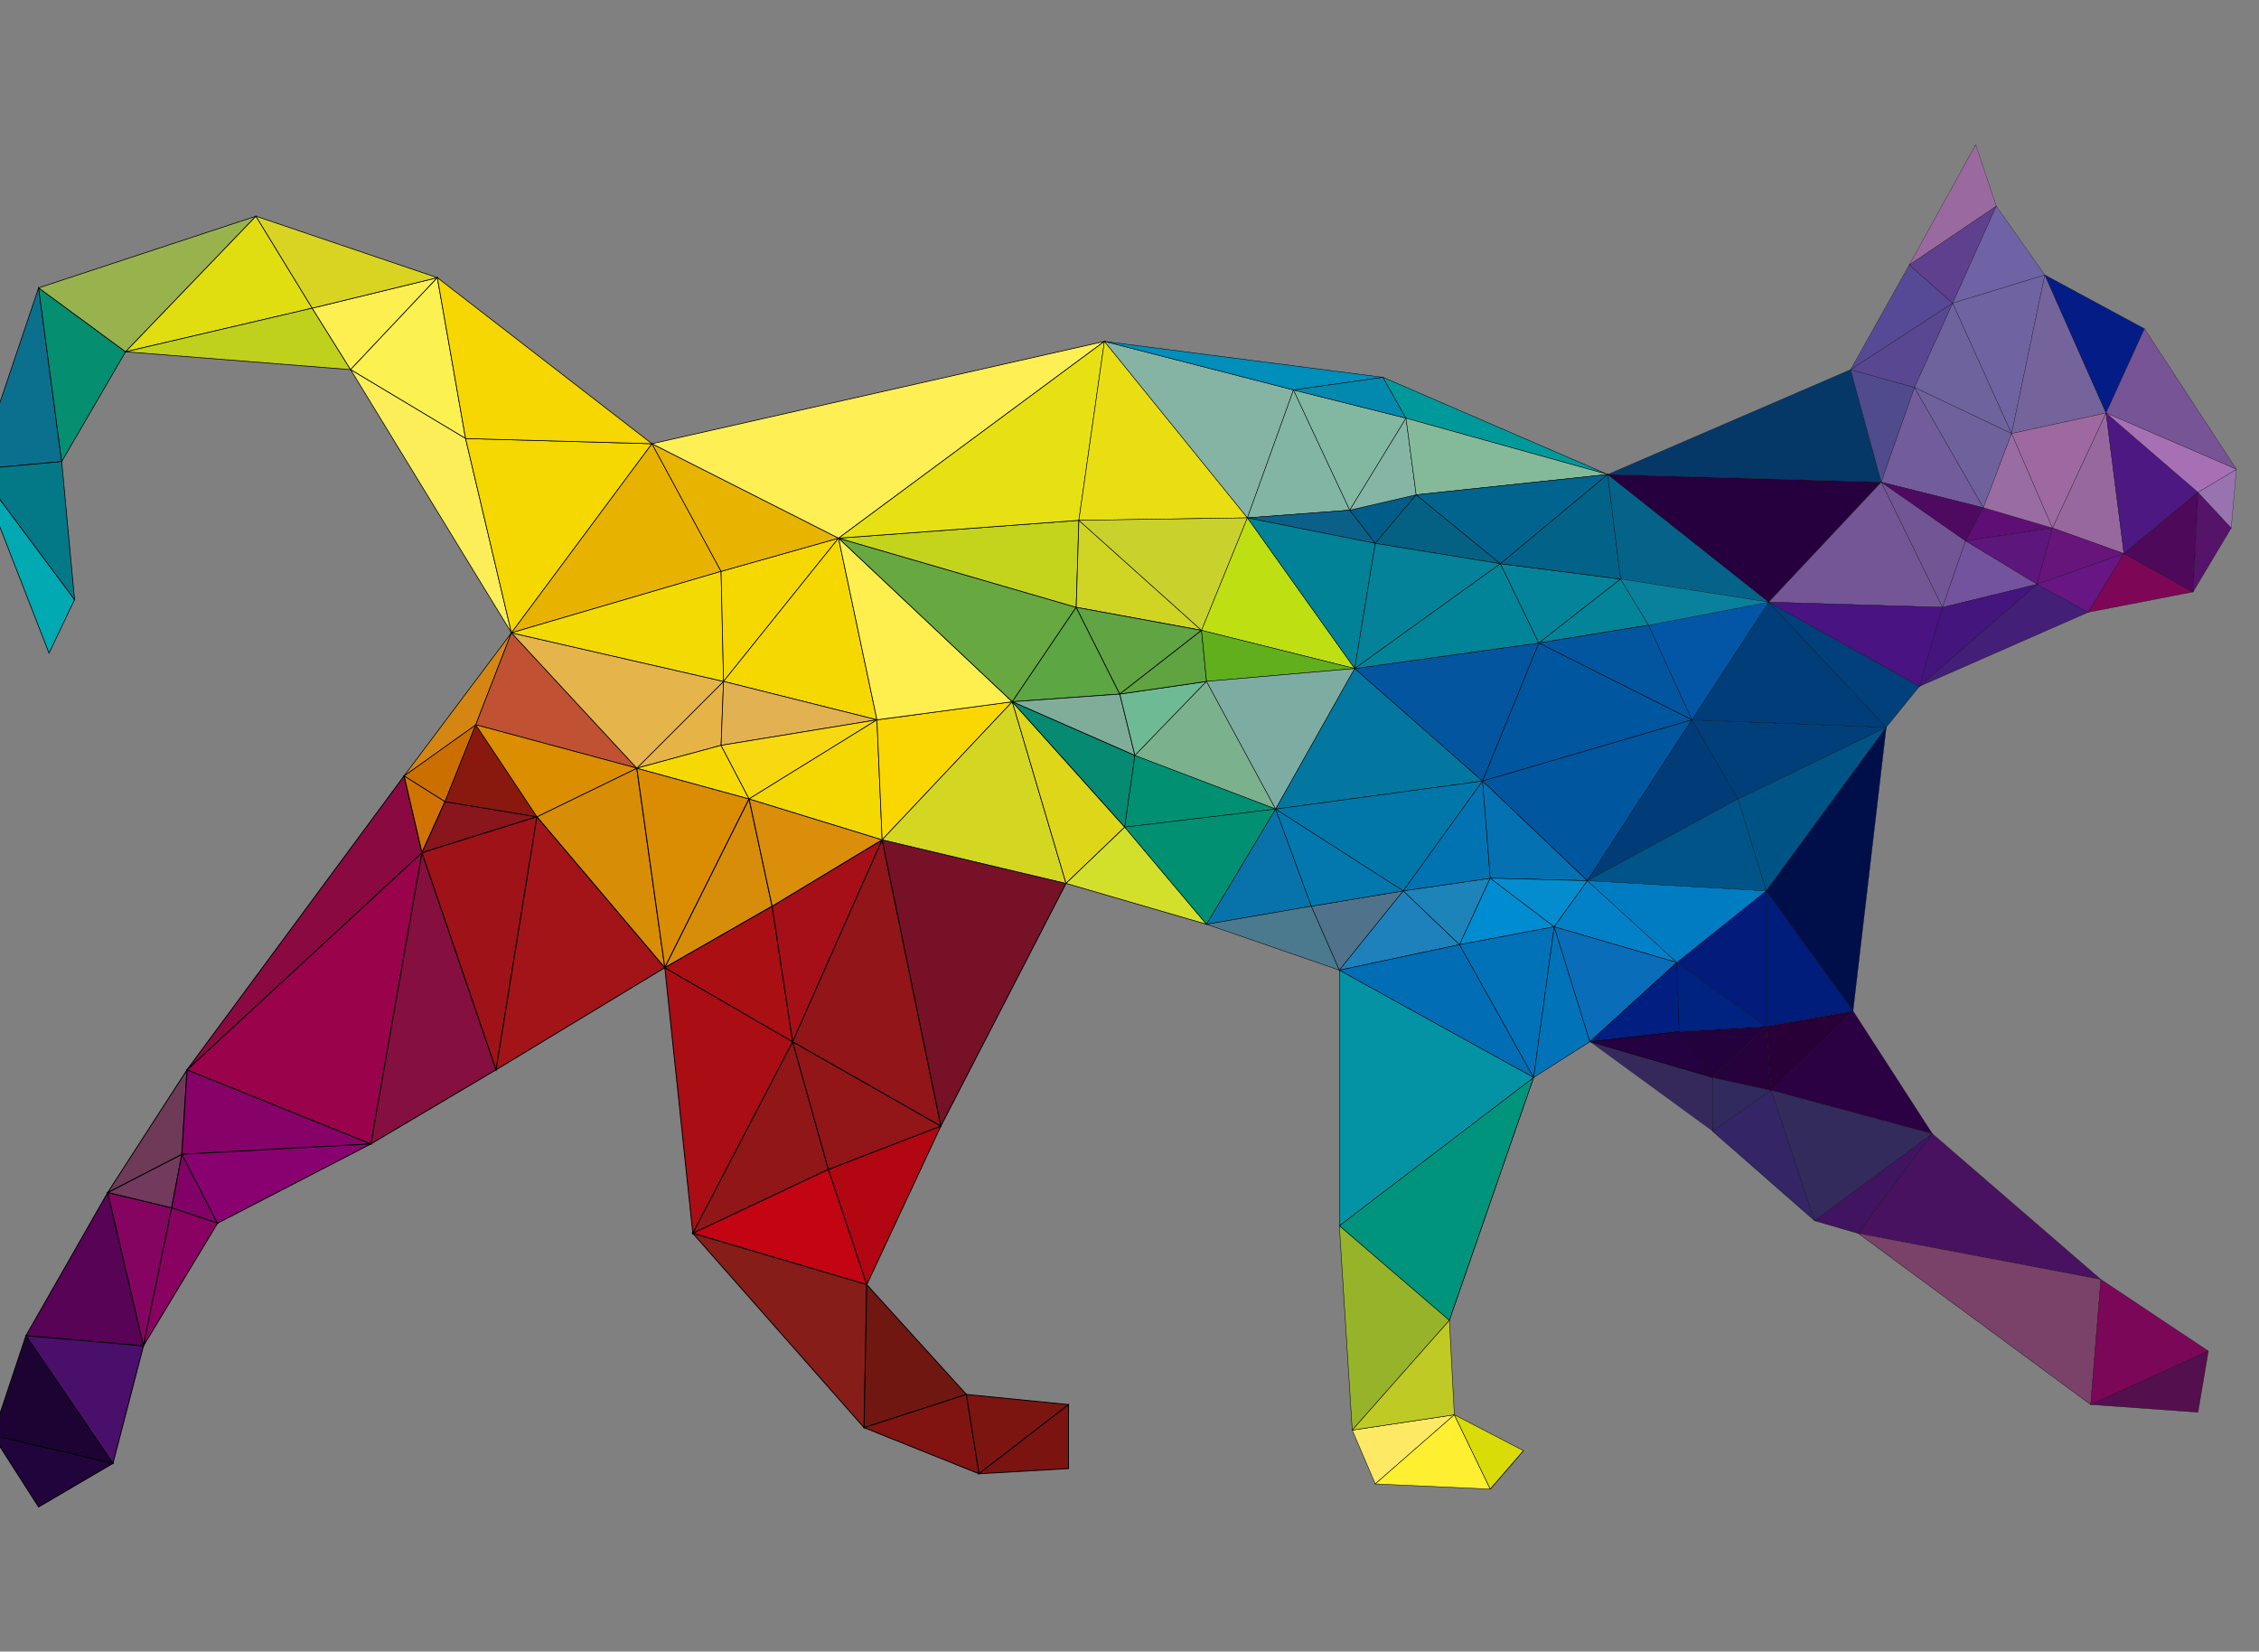 <?xml version="1.0" encoding="utf-8"?>
<!-- Generator: Adobe Illustrator 24.1.0, SVG Export Plug-In . SVG Version: 6.00 Build 0)  -->
<svg version="1.1" baseProfile="tiny" id="图层_1"
	 xmlns="http://www.w3.org/2000/svg" xmlns:xlink="http://www.w3.org/1999/xlink" x="0px" y="0px" viewBox="0 0 1000 731"
	 xml:space="preserve">
<rect x="0" y="0" width="1000" height="731" fill="#808080" stroke="none"/>
<g>
	<g>
		<polygon fill="#1D0333" stroke="#000000" stroke-width="0.4" stroke-miterlimit="10" points="11.5,591.2 -3.2,635.3 50,647.7 		
			"/>
		<polygon fill="#21043C" stroke="#000000" stroke-width="0.4" stroke-miterlimit="10" points="-3.2,635.3 17.1,667 50,647.7 		"/>
		<polygon fill="#580356" stroke="#000000" stroke-width="0.4" stroke-miterlimit="10" points="47.7,527.8 11.5,591.2 63.5,595.7 		
			"/>
		<polygon fill="#4A0F6B" stroke="#000000" stroke-width="0.4" stroke-miterlimit="10" points="11.5,591.2 50,647.7 63.5,595.7 		
			"/>
		<polygon fill="#850461" stroke="#000000" stroke-width="0.4" stroke-miterlimit="10" points="47.7,527.8 63.5,595.7 76,534.6 		
			"/>
		<polygon fill="#723A5D" stroke="#000000" stroke-width="0.4" stroke-miterlimit="10" points="47.7,527.8 76,534.6 80.5,510.9 		
			"/>
		<polygon fill="#6F3A58" stroke="#000000" stroke-width="0.4" stroke-miterlimit="10" points="47.7,527.8 80.5,510.9 82.8,473.5 		
			"/>
		<polygon fill="#820168" stroke="#000000" stroke-width="0.4" stroke-miterlimit="10" points="80.5,510.9 76,534.6 96.3,541.4 		
			"/>
		<polygon fill="#890261" stroke="#000000" stroke-width="0.4" stroke-miterlimit="10" points="76,534.6 63.5,595.7 96.3,541.4 		
			"/>
		<polygon fill="#860268" stroke="#000000" stroke-width="0.4" stroke-miterlimit="10" points="82.8,473.5 80.5,510.9 164.2,506.3 
					"/>
		<polygon fill="#890170" stroke="#000000" stroke-width="0.4" stroke-miterlimit="10" points="80.5,510.9 96.3,541.4 164.2,506.3 
					"/>
		<polygon fill="#9A024B" stroke="#000000" stroke-width="0.4" stroke-miterlimit="10" points="82.8,473.5 164.2,506.3 186.8,377.4 
					"/>
		<polygon fill="#8A0941" stroke="#000000" stroke-width="0.4" stroke-miterlimit="10" points="178.9,343.4 82.8,473.5 186.8,377.4 
					"/>
		<polygon fill="#D17302" stroke="#000000" stroke-width="0.4" stroke-miterlimit="10" points="178.9,343.4 186.8,377.4 197,354.8 
					"/>
		<polygon fill="#850F3F" stroke="#000000" stroke-width="0.4" stroke-miterlimit="10" points="186.8,377.4 164.2,506.3 
			219.6,473.5 		"/>
		<polygon fill="#89161D" stroke="#000000" stroke-width="0.4" stroke-miterlimit="10" points="197,354.8 186.8,377.4 237.7,361.5 
					"/>
		<polygon fill="#9F1218" stroke="#000000" stroke-width="0.4" stroke-miterlimit="10" points="186.8,377.4 219.6,473.5 
			237.7,361.5 		"/>
		<polygon fill="#A31418" stroke="#000000" stroke-width="0.4" stroke-miterlimit="10" points="237.7,361.5 219.6,473.5 
			294.3,428.3 		"/>
		<polygon fill="#D78D06" stroke="#000000" stroke-width="0.4" stroke-miterlimit="10" points="281.9,340 237.7,361.5 294.3,428.3 
					"/>
		<polygon fill="#DA8D03" stroke="#000000" stroke-width="0.4" stroke-miterlimit="10" points="281.9,340 294.3,428.3 331.6,353.6 
					"/>
		<polygon fill="#D78D0A" stroke="#000000" stroke-width="0.4" stroke-miterlimit="10" points="331.6,353.6 294.3,428.3 
			341.8,401.1 		"/>
		<polygon fill="#AA0D14" stroke="#000000" stroke-width="0.4" stroke-miterlimit="10" points="294.3,428.3 306.7,545.9 
			350.9,461.1 		"/>
		<polygon fill="#AA0F13" stroke="#000000" stroke-width="0.4" stroke-miterlimit="10" points="341.8,401.1 294.3,428.3 
			350.9,461.1 		"/>
		<polygon fill="#911618" stroke="#000000" stroke-width="0.4" stroke-miterlimit="10" points="350.9,461.1 306.7,545.9 
			366.7,517.6 		"/>
		<polygon fill="#C30413" stroke="#000000" stroke-width="0.4" stroke-miterlimit="10" points="366.7,517.6 306.7,545.9 
			383.7,568.6 		"/>
		<polygon fill="#861D19" stroke="#000000" stroke-width="0.4" stroke-miterlimit="10" points="306.7,545.9 382.5,631.9 
			383.7,568.6 		"/>
		<polygon fill="#A60F18" stroke="#000000" stroke-width="0.4" stroke-miterlimit="10" points="341.8,401.1 350.9,461.1 
			390.5,371.7 		"/>
		<polygon fill="#DB8E0A" stroke="#000000" stroke-width="0.4" stroke-miterlimit="10" points="331.6,353.6 341.8,401.1 
			390.5,371.7 		"/>
		<polygon fill="#B20612" stroke="#000000" stroke-width="0.4" stroke-miterlimit="10" points="366.7,517.6 383.7,568.6 
			416.5,498.4 		"/>
		<polygon fill="#921618" stroke="#000000" stroke-width="0.4" stroke-miterlimit="10" points="350.9,461.1 366.7,517.6 
			416.5,498.4 		"/>
		<polygon fill="#921519" stroke="#000000" stroke-width="0.4" stroke-miterlimit="10" points="390.5,371.7 350.9,461.1 
			416.5,498.4 		"/>
		<polygon fill="#701711" stroke="#000000" stroke-width="0.4" stroke-miterlimit="10" points="383.7,568.6 382.5,631.9 
			427.8,617.2 		"/>
		<polygon fill="#811411" stroke="#000000" stroke-width="0.4" stroke-miterlimit="10" points="427.8,617.2 382.5,631.9 
			433.4,652.3 		"/>
		<polygon fill="#771127" stroke="#000000" stroke-width="0.4" stroke-miterlimit="10" points="390.5,371.7 416.5,498.4 471.9,391 
					"/>
		<polygon fill="#7C1510" stroke="#000000" stroke-width="0.4" stroke-miterlimit="10" points="427.8,617.2 433.4,652.3 473,621.7 
					"/>
		<polygon fill="#7B1310" stroke="#000000" stroke-width="0.4" stroke-miterlimit="10" points="473,621.7 433.4,652.3 473,650 		"/>
	</g>
	<g>
		<polygon fill="#0B708E" stroke="#000000" stroke-width="0.3" stroke-miterlimit="10" points="17.1,127.4 -10,207.7 27.3,204.3 		
			"/>
		<polygon fill="#01A9B2" stroke="#000000" stroke-width="0.3" stroke-miterlimit="10" points="-10,207.7 21.7,289.1 33,265.4 		"/>
		<polygon fill="#037987" stroke="#000000" stroke-width="0.3" stroke-miterlimit="10" points="27.3,204.3 -10,207.7 33,265.4 		"/>
		<polygon fill="#058E70" stroke="#000000" stroke-width="0.3" stroke-miterlimit="10" points="17.1,127.4 27.3,204.3 55.6,155.7 		
			"/>
		<polygon fill="#98B24D" stroke="#000000" stroke-width="0.3" stroke-miterlimit="10" points="17.1,127.4 55.6,155.7 113.3,95.7 		
			"/>
		<polygon fill="#E0DE10" stroke="#000000" stroke-width="0.3" stroke-miterlimit="10" points="113.3,95.7 55.6,155.7 138.2,136.4 
					"/>
		<polygon fill="#BFD11D" stroke="#000000" stroke-width="0.3" stroke-miterlimit="10" points="138.2,136.4 55.6,155.7 155.2,163.6 
					"/>
		<polygon fill="#FDEF50" stroke="#000000" stroke-width="0.3" stroke-miterlimit="10" points="138.2,136.4 155.2,163.6 
			193.6,122.9 		"/>
		<polygon fill="#D9D422" stroke="#000000" stroke-width="0.3" stroke-miterlimit="10" points="113.3,95.7 138.2,136.4 193.6,122.9 
					"/>
		<polygon fill="#FBF151" stroke="#000000" stroke-width="0.3" stroke-miterlimit="10" points="193.6,122.9 155.2,163.6 
			206.1,194.1 		"/>
		<polygon fill="#CB6F00" stroke="#000000" stroke-width="0.3" stroke-miterlimit="10" points="178.9,343.4 197,354.8 210.6,320.8 
					"/>
		<polygon fill="#D58512" stroke="#000000" stroke-width="0.3" stroke-miterlimit="10" points="178.9,343.4 210.6,320.8 
			226.4,280.1 		"/>
		<polygon fill="#FCEE59" stroke="#000000" stroke-width="0.3" stroke-miterlimit="10" points="206.1,194.1 155.2,163.6 
			226.4,280.1 		"/>
		<polygon fill="#89190E" stroke="#000000" stroke-width="0.3" stroke-miterlimit="10" points="210.6,320.8 197,354.8 237.7,361.5 
					"/>
		<polygon fill="#C05133" stroke="#000000" stroke-width="0.3" stroke-miterlimit="10" points="226.4,280.1 210.6,320.8 281.9,340 
					"/>
		<polygon fill="#DB8E00" stroke="#000000" stroke-width="0.3" stroke-miterlimit="10" points="210.6,320.8 237.7,361.5 281.9,340 
					"/>
		<polygon fill="#F5D800" stroke="#000000" stroke-width="0.3" stroke-miterlimit="10" points="206.1,194.1 226.4,280.1 
			288.6,196.4 		"/>
		<polygon fill="#F6D702" stroke="#000000" stroke-width="0.3" stroke-miterlimit="10" points="193.6,122.9 206.1,194.1 
			288.6,196.4 		"/>
		<polygon fill="#E7B200" stroke="#000000" stroke-width="0.3" stroke-miterlimit="10" points="288.6,196.4 226.4,280.1 
			319.2,252.9 		"/>
		<polygon fill="#E6B346" stroke="#000000" stroke-width="0.3" stroke-miterlimit="10" points="281.9,340 319.2,329.9 320.3,301.6 
					"/>
		<polygon fill="#E5B44B" stroke="#000000" stroke-width="0.3" stroke-miterlimit="10" points="226.4,280.1 281.9,340 320.3,301.6 
					"/>
		<polygon fill="#F3DA03" stroke="#000000" stroke-width="0.3" stroke-miterlimit="10" points="319.2,252.9 226.4,280.1 
			320.3,301.6 		"/>
		<polygon fill="#F6D903" stroke="#000000" stroke-width="0.3" stroke-miterlimit="10" points="319.2,329.9 281.9,340 331.6,353.6 
					"/>
		<polygon fill="#F5D800" stroke="#000000" stroke-width="0.3" stroke-miterlimit="10" points="319.2,252.9 320.3,301.6 
			371.2,238.2 		"/>
		<polygon fill="#E7B401" stroke="#000000" stroke-width="0.3" stroke-miterlimit="10" points="288.6,196.4 319.2,252.9 
			371.2,238.2 		"/>
		<polygon fill="#F5D800" stroke="#000000" stroke-width="0.3" stroke-miterlimit="10" points="371.2,238.2 320.3,301.6 
			388.2,318.6 		"/>
		<polygon fill="#E2B152" stroke="#000000" stroke-width="0.3" stroke-miterlimit="10" points="320.3,301.6 319.2,329.9 
			388.2,318.6 		"/>
		<polygon fill="#F8D811" stroke="#000000" stroke-width="0.3" stroke-miterlimit="10" points="319.2,329.9 331.6,353.6 
			388.2,318.6 		"/>
		<polygon fill="#F3D802" stroke="#000000" stroke-width="0.3" stroke-miterlimit="10" points="388.2,318.6 331.6,353.6 
			390.5,371.7 		"/>
		<polygon fill="#FAD701" stroke="#000000" stroke-width="0.3" stroke-miterlimit="10" points="388.2,318.6 390.5,371.7 
			448.1,310.6 		"/>
		<polygon fill="#FEEF4E" stroke="#000000" stroke-width="0.3" stroke-miterlimit="10" points="371.2,238.2 388.2,318.6 
			448.1,310.6 		"/>
		<polygon fill="#D3D722" stroke="#000000" stroke-width="0.3" stroke-miterlimit="10" points="448.1,310.6 390.5,371.7 471.9,391 
					"/>
		<polygon fill="#67A840" stroke="#000000" stroke-width="0.3" stroke-miterlimit="10" points="371.2,238.2 448.1,310.6 
			476.4,268.8 		"/>
		<polygon fill="#C4D41C" stroke="#000000" stroke-width="0.3" stroke-miterlimit="10" points="371.2,238.2 476.4,268.8 
			477.6,230.3 		"/>
		<polygon fill="#FEEF54" stroke="#000000" stroke-width="0.3" stroke-miterlimit="10" points="288.6,196.4 371.2,238.2 
			488.9,151.1 		"/>
		<polygon fill="#E7E113" stroke="#000000" stroke-width="0.3" stroke-miterlimit="10" points="371.2,238.2 477.6,230.3 
			488.9,151.1 		"/>
		<polygon fill="#5CA643" stroke="#000000" stroke-width="0.3" stroke-miterlimit="10" points="476.4,268.8 448.1,310.6 
			495.7,307.2 		"/>
		<polygon fill="#DED619" stroke="#000000" stroke-width="0.3" stroke-miterlimit="10" points="448.1,310.6 471.9,391 497.9,366.1 
					"/>
		<polygon fill="#80AD99" stroke="#000000" stroke-width="0.3" stroke-miterlimit="10" points="495.7,307.2 448.1,310.6 
			502.4,334.4 		"/>
		<polygon fill="#068A72" stroke="#000000" stroke-width="0.3" stroke-miterlimit="10" points="448.1,310.6 497.9,366.1 
			502.4,334.4 		"/>
		<polygon fill="#D0D523" stroke="#000000" stroke-width="0.3" stroke-miterlimit="10" points="477.6,230.3 476.4,268.8 531.9,279 
					"/>
		<polygon fill="#61A443" stroke="#000000" stroke-width="0.3" stroke-miterlimit="10" points="476.4,268.8 495.7,307.2 531.9,279 
					"/>
		<polygon fill="#6EBA94" stroke="#000000" stroke-width="0.3" stroke-miterlimit="10" points="495.7,307.2 502.4,334.4 
			534.1,301.6 		"/>
		<polygon fill="#60A441" stroke="#000000" stroke-width="0.3" stroke-miterlimit="10" points="531.9,279 495.7,307.2 534.1,301.6 
					"/>
		<polygon fill="#D2E02B" stroke="#000000" stroke-width="0.3" stroke-miterlimit="10" points="497.9,366.1 471.9,391 534.1,409.1 
					"/>
	</g>
	<g>
		<polygon fill="#E9DE12" stroke="#000000" stroke-width="0.2" stroke-miterlimit="10" points="488.9,151.1 477.6,230.3 
			552.2,229.2 		"/>
		<polygon fill="#C9D12C" stroke="#000000" stroke-width="0.2" stroke-miterlimit="10" points="477.6,230.3 531.9,279 552.2,229.2 
					"/>
		<polygon fill="#7BB18D" stroke="#000000" stroke-width="0.2" stroke-miterlimit="10" points="534.1,301.6 502.4,334.4 
			564.7,358.1 		"/>
		<polygon fill="#019072" stroke="#000000" stroke-width="0.2" stroke-miterlimit="10" points="502.4,334.4 497.9,366.1 
			564.7,358.1 		"/>
		<polygon fill="#019072" stroke="#000000" stroke-width="0.2" stroke-miterlimit="10" points="497.9,366.1 534.1,409.1 
			564.7,358.1 		"/>
		<polygon fill="#85B4A4" stroke="#000000" stroke-width="0.2" stroke-miterlimit="10" points="488.9,151.1 552.2,229.2 
			572.6,172.6 		"/>
		<polygon fill="#0873AB" stroke="#000000" stroke-width="0.2" stroke-miterlimit="10" points="564.7,358.1 534.1,409.1 
			580.5,401.1 		"/>
		<polygon fill="#4B7A8E" stroke="#000000" stroke-width="0.2" stroke-miterlimit="10" points="580.5,401.1 534.1,409.1 
			592.9,429.4 		"/>
		<polygon fill="#82B5A4" stroke="#000000" stroke-width="0.2" stroke-miterlimit="10" points="572.6,172.6 552.2,229.2 
			597.5,225.8 		"/>
		<polygon fill="#BEDF12" stroke="#000000" stroke-width="0.2" stroke-miterlimit="10" points="552.2,229.2 531.9,279 599.7,295.9 
					"/>
		<polygon fill="#61AF1D" stroke="#000000" stroke-width="0.2" stroke-miterlimit="10" points="531.9,279 534.1,301.6 599.7,295.9 
					"/>
		<polygon fill="#7DACA2" stroke="#000000" stroke-width="0.2" stroke-miterlimit="10" points="534.1,301.6 564.7,358.1 
			599.7,295.9 		"/>
		<polygon fill="#0B6089" stroke="#000000" stroke-width="0.2" stroke-miterlimit="10" points="597.5,225.8 552.2,229.2 
			608.8,240.5 		"/>
		<polygon fill="#018297" stroke="#000000" stroke-width="0.2" stroke-miterlimit="10" points="552.2,229.2 599.7,295.9 
			608.8,240.5 		"/>
		<polygon fill="#008EBA" stroke="#000000" stroke-width="0.2" stroke-miterlimit="10" points="488.9,151.1 572.6,172.6 612.2,167 
					"/>
		<polygon fill="#50728B" stroke="#000000" stroke-width="0.2" stroke-miterlimit="10" points="580.5,401.1 592.9,429.4 
			621.2,394.3 		"/>
		<polygon fill="#0378AE" stroke="#000000" stroke-width="0.2" stroke-miterlimit="10" points="564.7,358.1 580.5,401.1 
			621.2,394.3 		"/>
		<polygon fill="#82B8A1" stroke="#000000" stroke-width="0.2" stroke-miterlimit="10" points="572.6,172.6 597.5,225.8 
			622.4,185.1 		"/>
		<polygon fill="#0389AF" stroke="#000000" stroke-width="0.2" stroke-miterlimit="10" points="612.2,167 572.6,172.6 622.4,185.1 
					"/>
		<polygon fill="#005C88" stroke="#000000" stroke-width="0.2" stroke-miterlimit="10" points="597.5,225.8 608.8,240.5 626.9,219 
					"/>
		<polygon fill="#85B5A5" stroke="#000000" stroke-width="0.2" stroke-miterlimit="10" points="622.4,185.1 597.5,225.8 626.9,219 
					"/>
		<polygon fill="#97B32A" stroke="#000000" stroke-width="0.2" stroke-miterlimit="10" points="592.9,542.5 598.6,633 641.6,584.4 
					"/>
		<polygon fill="#FDE964" stroke="#000000" stroke-width="0.2" stroke-miterlimit="10" points="598.6,633 608.8,656.8 643.8,626.2 
					"/>
		<polygon fill="#BFCA24" stroke="#000000" stroke-width="0.2" stroke-miterlimit="10" points="641.6,584.4 598.6,633 643.8,626.2 
					"/>
		<polygon fill="#1E81BC" stroke="#000000" stroke-width="0.2" stroke-miterlimit="10" points="621.2,394.3 592.9,429.4 
			646.1,418.1 		"/>
		<polygon fill="#0377A0" stroke="#000000" stroke-width="0.2" stroke-miterlimit="10" points="599.7,295.9 564.7,358.1 
			656.3,345.7 		"/>
		<polygon fill="#0177A9" stroke="#000000" stroke-width="0.2" stroke-miterlimit="10" points="564.7,358.1 621.2,394.3 
			656.3,345.7 		"/>
		<polygon fill="#FEEF30" stroke="#000000" stroke-width="0.2" stroke-miterlimit="10" points="643.8,626.2 608.8,656.8 
			659.7,659.1 		"/>
		<polygon fill="#1C84B9" stroke="#000000" stroke-width="0.2" stroke-miterlimit="10" points="621.2,394.3 646.1,418.1 
			659.7,388.7 		"/>
		<polygon fill="#0173B2" stroke="#000000" stroke-width="0.2" stroke-miterlimit="10" points="656.3,345.7 621.2,394.3 
			659.7,388.7 		"/>
		<polygon fill="#046183" stroke="#000000" stroke-width="0.2" stroke-miterlimit="10" points="626.9,219 608.8,240.5 664.2,249.5 
					"/>
		<polygon fill="#048299" stroke="#000000" stroke-width="0.2" stroke-miterlimit="10" points="608.8,240.5 599.7,295.9 
			664.2,249.5 		"/>
		<polygon fill="#D9DC07" stroke="#000000" stroke-width="0.2" stroke-miterlimit="10" points="643.8,626.2 659.7,659.1 
			674.4,642.1 		"/>
		<polygon fill="#00947C" stroke="#000000" stroke-width="0.2" stroke-miterlimit="10" points="592.9,542.5 641.6,584.4 
			678.9,476.9 		"/>
		<polygon fill="#0493A4" stroke="#000000" stroke-width="0.2" stroke-miterlimit="10" points="592.9,429.4 592.9,542.5 
			678.9,476.9 		"/>
		<polygon fill="#016DB5" stroke="#000000" stroke-width="0.2" stroke-miterlimit="10" points="646.1,418.1 592.9,429.4 
			678.9,476.9 		"/>
		<polygon fill="#03559F" stroke="#000000" stroke-width="0.2" stroke-miterlimit="10" points="599.7,295.9 656.3,345.7 
			681.2,284.6 		"/>
		<polygon fill="#018498" stroke="#000000" stroke-width="0.2" stroke-miterlimit="10" points="664.2,249.5 599.7,295.9 
			681.2,284.6 		"/>
		<polygon fill="#008CD1" stroke="#000000" stroke-width="0.2" stroke-miterlimit="10" points="659.7,388.7 646.1,418.1 688,410.2 
					"/>
		<polygon fill="#0172B8" stroke="#000000" stroke-width="0.2" stroke-miterlimit="10" points="646.1,418.1 678.9,476.9 688,410.2 
					"/>
		<polygon fill="#0471B2" stroke="#000000" stroke-width="0.2" stroke-miterlimit="10" points="656.3,345.7 659.7,388.7 
			702.7,389.8 		"/>
		<polygon fill="#038DCE" stroke="#000000" stroke-width="0.2" stroke-miterlimit="10" points="659.7,388.7 688,410.2 702.7,389.8 
					"/>
		<polygon fill="#0173B9" stroke="#000000" stroke-width="0.2" stroke-miterlimit="10" points="688,410.2 678.9,476.9 703.8,461.1 
					"/>
		<polygon fill="#00999B" stroke="#000000" stroke-width="0.2" stroke-miterlimit="10" points="612.2,167 622.4,185.1 711.7,210 		
			"/>
		<polygon fill="#84BA9A" stroke="#000000" stroke-width="0.2" stroke-miterlimit="10" points="622.4,185.1 626.9,219 711.7,210 		
			"/>
		<polygon fill="#01648E" stroke="#000000" stroke-width="0.2" stroke-miterlimit="10" points="626.9,219 664.2,249.5 711.7,210 		
			"/>
		<polygon fill="#03849A" stroke="#000000" stroke-width="0.2" stroke-miterlimit="10" points="664.2,249.5 681.2,284.6 
			717.4,256.3 		"/>
		<polygon fill="#026288" stroke="#000000" stroke-width="0.2" stroke-miterlimit="10" points="711.7,210 664.2,249.5 717.4,256.3 
					"/>
		<polygon fill="#038499" stroke="#000000" stroke-width="0.2" stroke-miterlimit="10" points="717.4,256.3 681.2,284.6 
			729.8,276.7 		"/>
		<polygon fill="#0281C8" stroke="#000000" stroke-width="0.2" stroke-miterlimit="10" points="702.7,389.8 688,410.2 742.3,426 		
			"/>
		<polygon fill="#096DB9" stroke="#000000" stroke-width="0.2" stroke-miterlimit="10" points="688,410.2 703.8,461.1 742.3,426 		
			"/>
		<polygon fill="#011F81" stroke="#000000" stroke-width="0.2" stroke-miterlimit="10" points="742.3,426 703.8,461.1 743.4,456.6 
					"/>
		<polygon fill="#02569F" stroke="#000000" stroke-width="0.2" stroke-miterlimit="10" points="729.8,276.7 681.2,284.6 749,318.6 
					"/>
		<polygon fill="#00569F" stroke="#000000" stroke-width="0.2" stroke-miterlimit="10" points="681.2,284.6 656.3,345.7 749,318.6 
					"/>
		<polygon fill="#00569F" stroke="#000000" stroke-width="0.2" stroke-miterlimit="10" points="656.3,345.7 702.7,389.8 749,318.6 
					"/>
		<path fill="#FEFEFE" stroke="#000000" stroke-width="0.2" stroke-miterlimit="10" d="M758.1,500.7"/>
		<line fill="none" stroke="#000000" stroke-width="0.2" stroke-miterlimit="10" x1="678.9" y1="476.9" x2="641.6" y2="584.4"/>
		<path fill="#FFFFFF" stroke="#000000" stroke-width="0.2" stroke-miterlimit="10" d="M758.1,500.7"/>
		<path fill="#FDF9FA" stroke="#000000" stroke-width="0.2" stroke-miterlimit="10" d="M758.1,500.7"/>
		<polygon fill="#240141" stroke="#000000" stroke-width="0.2" stroke-miterlimit="10" points="743.4,456.6 703.8,461.1 
			758.1,476.9 		"/>
		<polyline fill="#35295B" stroke="#000000" stroke-width="0.2" stroke-miterlimit="10" points="758.1,500.7 758.1,476.9 
			703.8,461.1 		"/>
		<path fill="#FFFFFF" stroke="#000000" stroke-width="0.2" stroke-miterlimit="10" d="M674.4,642.1"/>
		<path fill="#FFFFFF" stroke="#000000" stroke-width="0.2" stroke-miterlimit="10" d="M674.4,642.1"/>
		<line fill="none" stroke="#000000" stroke-width="0.2" stroke-miterlimit="10" x1="674.4" y1="642.1" x2="659.7" y2="659.1"/>
		<path fill="#FFFFFF" stroke="#000000" stroke-width="0.2" stroke-miterlimit="10" d="M674.4,642.1"/>
	</g>
	<g>
		<polygon fill="#013C78" stroke="#000000" stroke-width="0.1" stroke-miterlimit="10" points="749,318.6 702.7,389.8 769.4,353.6 
					"/>
		<polygon fill="#007CC2" stroke="#000000" stroke-width="0.1" stroke-miterlimit="10" points="702.7,389.8 742.3,426 781.9,394.3 
					"/>
		<polygon fill="#015488" stroke="#000000" stroke-width="0.1" stroke-miterlimit="10" points="769.4,353.6 702.7,389.8 
			781.9,394.3 		"/>
		<polygon fill="#23013D" stroke="#000000" stroke-width="0.1" stroke-miterlimit="10" points="743.4,456.6 758.1,476.9 
			781.9,454.3 		"/>
		<polygon fill="#002280" stroke="#000000" stroke-width="0.1" stroke-miterlimit="10" points="742.3,426 743.4,456.6 781.9,454.3 
					"/>
		<polygon fill="#031B7B" stroke="#000000" stroke-width="0.1" stroke-miterlimit="10" points="781.9,394.3 742.3,426 781.9,454.3 
					"/>
		<polygon fill="#0356A6" stroke="#000000" stroke-width="0.1" stroke-miterlimit="10" points="729.8,276.7 749,318.6 783,266.5 		
			"/>
		<polygon fill="#056389" stroke="#000000" stroke-width="0.1" stroke-miterlimit="10" points="711.7,210 717.4,256.3 783,266.5 		
			"/>
		<polygon fill="#09819C" stroke="#000000" stroke-width="0.1" stroke-miterlimit="10" points="717.4,256.3 729.8,276.7 783,266.5 
					"/>
		<polygon fill="#312A5E" stroke="#000000" stroke-width="0.1" stroke-miterlimit="10" points="758.1,476.9 758.1,500.7 
			784.1,482.6 		"/>
		<polygon fill="#27013C" stroke="#000000" stroke-width="0.1" stroke-miterlimit="10" points="781.9,454.3 758.1,476.9 
			784.1,482.6 		"/>
		<line fill="none" stroke="#000000" stroke-width="0.1" stroke-miterlimit="10" x1="803.3" y1="540.3" x2="758.1" y2="500.7"/>
		<polygon fill="#342566" stroke="#000000" stroke-width="0.1" stroke-miterlimit="10" points="784.1,482.6 758.1,500.7 
			803.3,540.3 		"/>
		<polygon fill="#280037" stroke="#000000" stroke-width="0.1" stroke-miterlimit="10" points="781.9,454.3 784.1,482.6 
			820.3,447.5 		"/>
		<polygon fill="#001D7B" stroke="#000000" stroke-width="0.1" stroke-miterlimit="10" points="781.9,394.3 781.9,454.3 
			820.3,447.5 		"/>
		<line fill="none" stroke="#000000" stroke-width="0.1" stroke-miterlimit="10" x1="822.6" y1="545.9" x2="803.3" y2="540.3"/>
		<polygon fill="#26003E" stroke="#000000" stroke-width="0.1" stroke-miterlimit="10" points="711.7,210 783,266.5 832.8,213.4 		
			"/>
		<polygon fill="#053867" stroke="#000000" stroke-width="0.1" stroke-miterlimit="10" points="819.2,163.6 711.7,210 832.8,213.4 
					"/>
		<polygon fill="#005385" stroke="#000000" stroke-width="0.1" stroke-miterlimit="10" points="769.4,353.6 781.9,394.3 835,321.9 
					"/>
		<polygon fill="#000F4A" stroke="#000000" stroke-width="0.1" stroke-miterlimit="10" points="781.9,394.3 820.3,447.5 835,321.9 
					"/>
		<polygon fill="#013F7A" stroke="#000000" stroke-width="0.1" stroke-miterlimit="10" points="749,318.6 769.4,353.6 835,321.9 		
			"/>
		<polygon fill="#013D79" stroke="#000000" stroke-width="0.1" stroke-miterlimit="10" points="783,266.5 749,318.6 835,321.9 		"/>
		<polygon fill="#504B8D" stroke="#000000" stroke-width="0.1" stroke-miterlimit="10" points="819.2,163.6 832.8,213.4 
			847.5,171.5 		"/>
		<polygon fill="#02407B" stroke="#000000" stroke-width="0.1" stroke-miterlimit="10" points="783,266.5 835,321.9 849.7,303.8 		
			"/>
		<polygon fill="#2B0143" stroke="#000000" stroke-width="0.1" stroke-miterlimit="10" points="820.3,447.5 784.1,482.6 
			855.4,501.8 		"/>
		<polygon fill="#332B5C" stroke="#000000" stroke-width="0.1" stroke-miterlimit="10" points="784.1,482.6 803.3,540.3 
			855.4,501.8 		"/>
		<polygon fill="#401461" stroke="#000000" stroke-width="0.1" stroke-miterlimit="10" points="803.3,540.3 822.6,545.9 
			855.4,501.8 		"/>
		<polygon fill="#745696" stroke="#000000" stroke-width="0.1" stroke-miterlimit="10" points="832.8,213.4 783,266.5 859.9,268.8 
					"/>
		<polygon fill="#491382" stroke="#000000" stroke-width="0.1" stroke-miterlimit="10" points="783,266.5 849.7,303.8 859.9,268.8 
					"/>
		<polygon fill="#564A96" stroke="#000000" stroke-width="0.1" stroke-miterlimit="10" points="845.2,117.2 819.2,163.6 
			864.4,134.2 		"/>
		<polygon fill="#594791" stroke="#000000" stroke-width="0.1" stroke-miterlimit="10" points="819.2,163.6 847.5,171.5 
			864.4,134.2 		"/>
		<polygon fill="#725595" stroke="#000000" stroke-width="0.1" stroke-miterlimit="10" points="832.8,213.4 859.9,268.8 
			870.1,239.4 		"/>
		<polygon fill="#725C9C" stroke="#000000" stroke-width="0.1" stroke-miterlimit="10" points="847.5,171.5 832.8,213.4 878,224.7 
					"/>
		<polygon fill="#4E0A61" stroke="#000000" stroke-width="0.1" stroke-miterlimit="10" points="832.8,213.4 870.1,239.4 878,224.7 
					"/>
		<polygon fill="#5F408E" stroke="#000000" stroke-width="0.1" stroke-miterlimit="10" points="845.2,117.2 864.4,134.2 883.7,91.2 
					"/>
		<polygon fill="#9A69A0" stroke="#000000" stroke-width="0.1" stroke-miterlimit="10" points="874.6,64 845.2,117.2 883.7,91.2 		
			"/>
		<polygon fill="#6E639D" stroke="#000000" stroke-width="0.1" stroke-miterlimit="10" points="864.4,134.2 847.5,171.5 
			890.5,191.9 		"/>
		<polygon fill="#6F619C" stroke="#000000" stroke-width="0.1" stroke-miterlimit="10" points="847.5,171.5 878,224.7 890.5,191.9 
					"/>
		<polygon fill="#73539E" stroke="#000000" stroke-width="0.1" stroke-miterlimit="10" points="870.1,239.4 859.9,268.8 
			901.8,258.6 		"/>
		<polygon fill="#44157D" stroke="#000000" stroke-width="0.1" stroke-miterlimit="10" points="859.9,268.8 849.7,303.8 
			901.8,258.6 		"/>
		<polygon fill="#6F63A5" stroke="#000000" stroke-width="0.1" stroke-miterlimit="10" points="883.7,91.2 864.4,134.2 905.2,121.7 
					"/>
		<polygon fill="#6F63A1" stroke="#000000" stroke-width="0.1" stroke-miterlimit="10" points="864.4,134.2 890.5,191.9 
			905.2,121.7 		"/>
		<polygon fill="#5F0E75" stroke="#000000" stroke-width="0.1" stroke-miterlimit="10" points="878,224.7 870.1,239.4 908.6,233.7 
					"/>
		<polygon fill="#5D167C" stroke="#000000" stroke-width="0.1" stroke-miterlimit="10" points="870.1,239.4 901.8,258.6 
			908.6,233.7 		"/>
		<polygon fill="#996CA3" stroke="#000000" stroke-width="0.1" stroke-miterlimit="10" points="890.5,191.9 878,224.7 908.6,233.7 
					"/>
		<polygon fill="#431F77" stroke="#000000" stroke-width="0.1" stroke-miterlimit="10" points="901.8,258.6 849.7,303.8 924.4,271 
					"/>
		<path fill="#FFFFFF" stroke="#000000" stroke-width="0.1" stroke-miterlimit="10" d="M925.5,621.7"/>
		<line fill="none" stroke="#000000" stroke-width="0.1" stroke-miterlimit="10" x1="925.5" y1="621.7" x2="822.6" y2="545.9"/>
		<polygon fill="#481260" stroke="#000000" stroke-width="0.1" stroke-miterlimit="10" points="855.4,501.8 822.6,545.9 930,566.3 
					"/>
		<polygon fill="#7A4269" stroke="#000000" stroke-width="0.1" stroke-miterlimit="10" points="822.6,545.9 925.5,621.7 930,566.3 
					"/>
		<polygon fill="#75649B" stroke="#000000" stroke-width="0.1" stroke-miterlimit="10" points="905.2,121.7 890.5,191.9 
			932.3,182.8 		"/>
		<polygon fill="#9E69A1" stroke="#000000" stroke-width="0.1" stroke-miterlimit="10" points="890.5,191.9 908.6,233.7 
			932.3,182.8 		"/>
		<polygon fill="#97689E" stroke="#000000" stroke-width="0.1" stroke-miterlimit="10" points="932.3,182.8 908.6,233.7 940.2,245 
					"/>
		<polygon fill="#67157B" stroke="#000000" stroke-width="0.1" stroke-miterlimit="10" points="908.6,233.7 901.8,258.6 940.2,245 
					"/>
		<polygon fill="#681684" stroke="#000000" stroke-width="0.1" stroke-miterlimit="10" points="901.8,258.6 924.4,271 940.2,245 		
			"/>
		<polygon fill="#041C86" stroke="#000000" stroke-width="0.1" stroke-miterlimit="10" points="905.2,121.7 932.3,182.8 
			949.3,145.5 		"/>
		<polygon fill="#7D0656" stroke="#000000" stroke-width="0.1" stroke-miterlimit="10" points="940.2,245 924.4,271 970.8,262 		"/>
		<polygon fill="#4D1882" stroke="#000000" stroke-width="0.1" stroke-miterlimit="10" points="932.3,182.8 940.2,245 973,217.9 		
			"/>
		<polygon fill="#4E095A" stroke="#000000" stroke-width="0.1" stroke-miterlimit="10" points="940.2,245 970.8,262 973,217.9 		"/>
		<polygon fill="#7B0758" stroke="#000000" stroke-width="0.1" stroke-miterlimit="10" points="930,566.3 925.5,621.7 977.6,598 		
			"/>
		<polygon fill="#540F4E" stroke="#000000" stroke-width="0.1" stroke-miterlimit="10" points="925.5,621.7 973,625.1 977.6,598 		
			"/>
		<polygon fill="#55136A" stroke="#000000" stroke-width="0.1" stroke-miterlimit="10" points="973,217.9 970.8,262 987.7,233.7 		
			"/>
		<polygon fill="#9973B0" stroke="#000000" stroke-width="0.1" stroke-miterlimit="10" points="973,217.9 987.7,233.7 990,207.7 		
			"/>
		<polygon fill="#775496" stroke="#000000" stroke-width="0.1" stroke-miterlimit="10" points="949.3,145.5 932.3,182.8 990,207.7 
					"/>
		<polygon fill="#A770B4" stroke="#000000" stroke-width="0.1" stroke-miterlimit="10" points="932.3,182.8 973,217.9 990,207.7 		
			"/>
	</g>
</g>
</svg>

